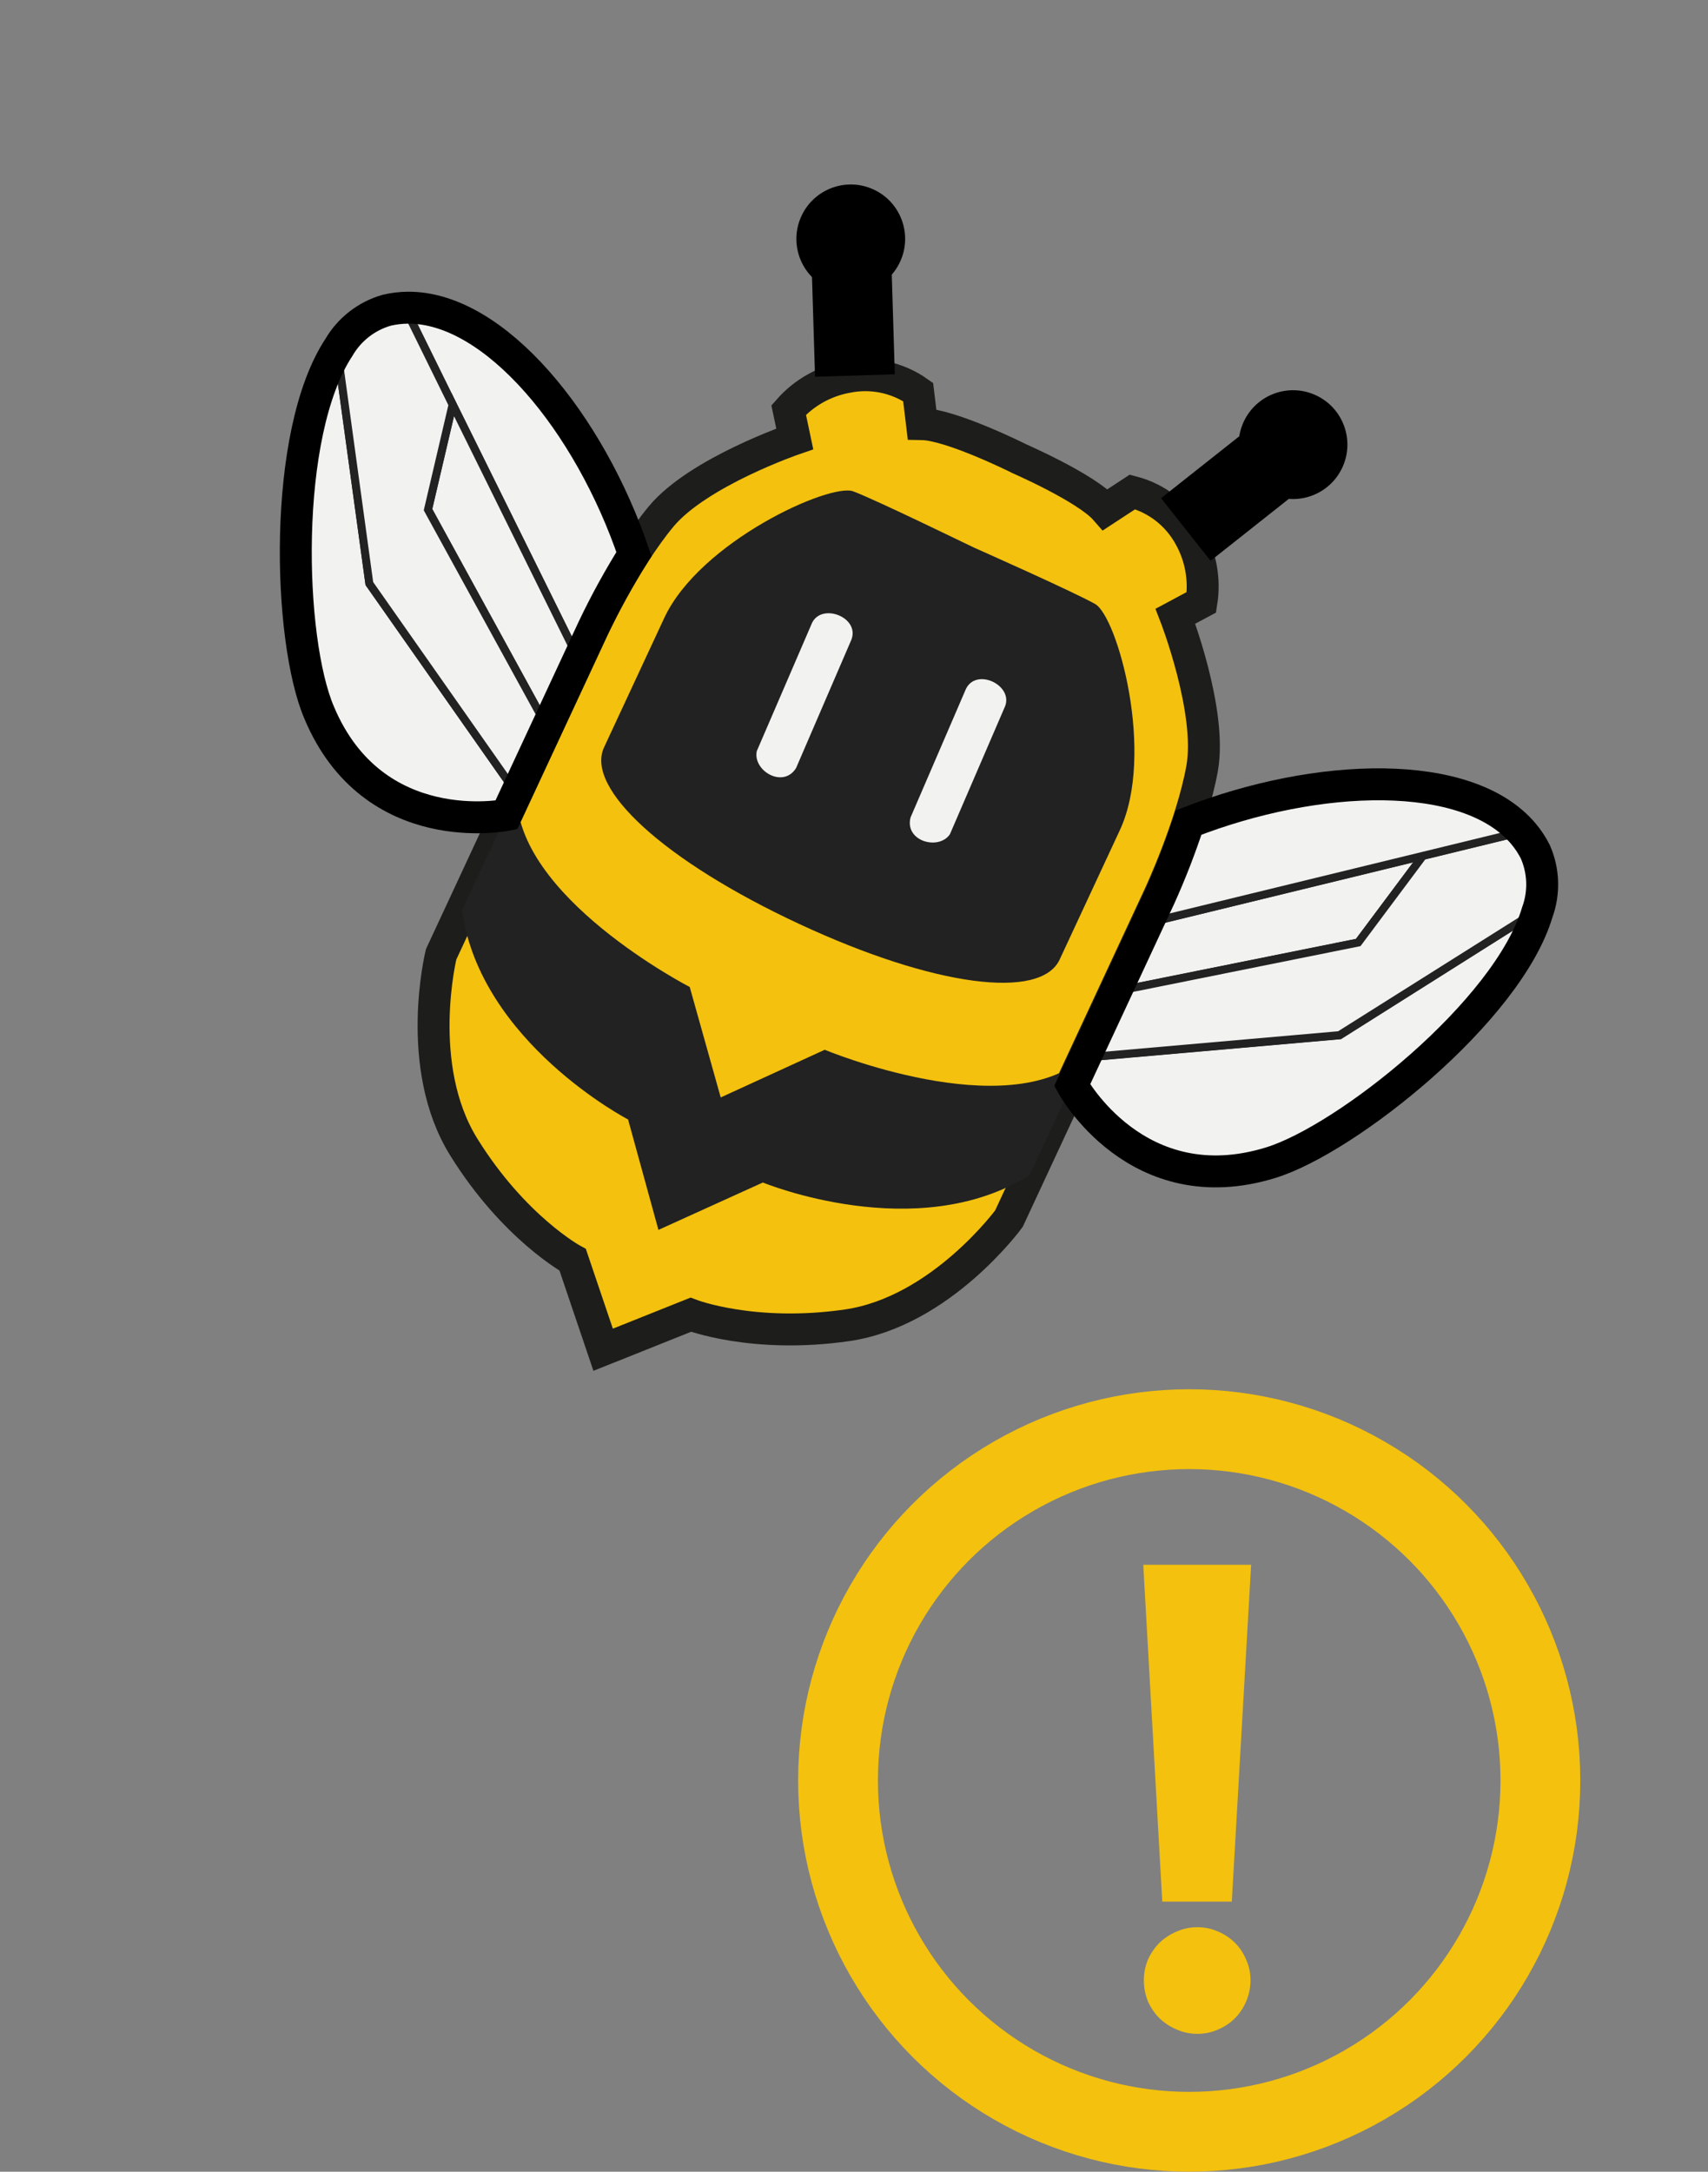 <svg width="107" height="136" viewBox="0 0 107 136" fill="none" xmlns="http://www.w3.org/2000/svg">
<rect x="0" y="0" width="107" height="136" fill="#808080" stroke="none"/>
<path d="M63.726 28.668C63.726 28.668 68.059 30.543 69.253 31.914L70.946 30.806C71.703 31.003 72.412 31.353 73.029 31.834C73.645 32.316 74.156 32.919 74.531 33.606C75.23 34.856 75.489 36.304 75.265 37.718L73.637 38.59C73.637 38.59 75.951 44.558 75.307 48.13C74.662 51.703 72.635 56.057 72.635 56.057L63.207 76.315C63.207 76.315 58.949 82.145 53.065 82.995C47.181 83.845 43.274 82.333 43.274 82.333L37.784 84.526L35.878 78.896C35.878 78.896 32.194 76.892 29.051 71.829C25.909 66.766 27.635 59.764 27.635 59.764L37.068 39.497C37.068 39.497 39.095 35.142 41.413 32.349C43.731 29.556 49.788 27.484 49.788 27.484L49.407 25.677C50.359 24.594 51.649 23.866 53.067 23.611C53.834 23.455 54.625 23.458 55.39 23.619C56.156 23.781 56.88 24.098 57.518 24.55L57.76 26.559C59.579 26.59 63.803 28.698 63.803 28.698" fill="#F3C10E"/>
<path d="M63.726 28.668C63.726 28.668 68.059 30.543 69.253 31.914L70.946 30.806C71.703 31.003 72.412 31.353 73.029 31.834C73.645 32.316 74.156 32.919 74.531 33.606C75.23 34.856 75.489 36.304 75.265 37.718L73.637 38.59C73.637 38.59 75.951 44.558 75.307 48.13C74.662 51.703 72.635 56.057 72.635 56.057L63.207 76.315C63.207 76.315 58.949 82.145 53.065 82.995C47.181 83.845 43.274 82.333 43.274 82.333L37.784 84.526L35.878 78.896C35.878 78.896 32.194 76.892 29.051 71.829C25.909 66.766 27.635 59.764 27.635 59.764L37.068 39.497C37.068 39.497 39.095 35.142 41.413 32.349C43.731 29.556 49.788 27.484 49.788 27.484L49.407 25.677C50.359 24.594 51.649 23.866 53.067 23.611C53.834 23.455 54.625 23.458 55.39 23.619C56.156 23.781 56.88 24.098 57.518 24.55L57.76 26.559C59.579 26.59 63.803 28.698 63.803 28.698" stroke="#1D1D1B" stroke-width="2" stroke-miterlimit="10"/>
<path d="M53.558 23.517L53.297 14.961" stroke="black" stroke-width="5" stroke-miterlimit="10"/>
<path d="M51.859 18.05C53.565 18.844 55.591 18.104 56.385 16.398C57.179 14.692 56.441 12.665 54.735 11.871C53.03 11.078 51.004 11.817 50.209 13.524C49.415 15.23 50.154 17.256 51.859 18.05Z" fill="black"/>
<path d="M32.355 49.672L31.629 51.23C31.629 51.23 23.304 52.925 19.902 44.821C17.958 40.248 17.565 27.391 21.134 21.959L23.138 36.545L32.355 49.672Z" fill="#F2F2F0" stroke="#222222" stroke-width="0.5" stroke-miterlimit="10"/>
<path d="M39.517 35.061C38.627 36.497 37.815 37.981 37.087 39.505L36.255 41.292L28.359 25.328L25.469 19.454C30.913 19.452 36.742 26.863 39.517 35.061Z" fill="#F2F2F0" stroke="#222222" stroke-width="0.5" stroke-miterlimit="10"/>
<path d="M36.255 41.292L34.28 45.535L26.818 31.907L28.359 25.328L36.255 41.292Z" fill="#F2F2F0" stroke="#222222" stroke-width="0.5" stroke-miterlimit="10"/>
<path d="M34.28 45.535L32.355 49.672L23.138 36.545L21.135 21.959C21.796 20.82 22.874 19.982 24.14 19.622C24.574 19.52 25.017 19.468 25.462 19.468L28.352 25.342L26.812 31.921L34.28 45.535Z" fill="#F2F2F0" stroke="#222222" stroke-width="0.5" stroke-miterlimit="10"/>
<path d="M89.142 53.596L85.088 59.023L69.857 62.089L71.849 57.808L89.142 53.596Z" fill="#F2F2F0" stroke="#222222" stroke-width="0.5" stroke-miterlimit="10"/>
<path d="M79.679 72.638C71.269 75.245 67.224 67.792 67.224 67.792L67.95 66.234L83.928 64.834L96.378 56.976C94.499 63.2 84.412 71.173 79.679 72.638Z" fill="#F2F2F0" stroke="#222222" stroke-width="0.5" stroke-miterlimit="10"/>
<path d="M96.378 56.976L83.909 64.826L67.931 66.225L69.857 62.089L85.088 59.023L89.142 53.596L95.479 52.051C95.765 52.393 96.011 52.766 96.212 53.163C96.761 54.364 96.82 55.731 96.378 56.976Z" fill="#F2F2F0" stroke="#222222" stroke-width="0.5" stroke-miterlimit="10"/>
<path d="M95.479 52.051L89.142 53.596L71.849 57.808L72.663 56.059C73.371 54.496 73.992 52.895 74.522 51.263C82.555 48.153 91.994 47.882 95.479 52.051Z" fill="#F2F2F0" stroke="#222222" stroke-width="0.5" stroke-miterlimit="10"/>
<path d="M74.287 33.159L81.003 27.845" stroke="black" stroke-width="5" stroke-miterlimit="10"/>
<path d="M79.565 30.934C81.27 31.728 83.297 30.988 84.091 29.282C84.885 27.576 84.146 25.549 82.441 24.756C80.736 23.962 78.71 24.702 77.915 26.408C77.121 28.114 77.86 30.141 79.565 30.934Z" fill="black"/>
<path d="M67.947 66.192L64.508 73.581C57.444 78.037 47.79 74.053 47.79 74.053L41.249 77.02L39.347 70.106C39.347 70.106 30.084 65.285 28.945 57.011L32.375 49.641C32.2 56.132 43.209 61.81 43.209 61.81L45.15 68.726L51.665 65.741C51.665 65.741 63.091 70.499 67.947 66.192Z" fill="#222222"/>
<path d="M68.601 37.822C67.202 37.035 61.012 34.29 61.012 34.29C60.547 34.073 54.895 31.312 53.451 30.77C52.006 30.228 43.844 33.907 41.609 38.708L37.841 46.804C36.652 49.358 41.591 53.916 50.073 57.864C58.541 61.805 65.197 62.639 66.384 60.089L70.152 51.993C72.387 47.192 70 38.609 68.601 37.822Z" fill="#222222"/>
<path d="M39.714 34.7C38.781 36.187 37.934 37.726 37.178 39.31L31.72 51.035C31.72 51.035 23.395 52.73 19.993 44.626C18.042 40.066 17.665 27.177 21.226 21.764C21.887 20.625 22.965 19.787 24.231 19.427C24.666 19.325 25.11 19.272 25.556 19.268C31.019 19.235 36.938 26.502 39.714 34.7Z" stroke="black" stroke-width="2" stroke-miterlimit="10"/>
<path d="M79.624 72.805C71.214 75.412 67.169 67.959 67.169 67.959L72.627 56.234C73.324 54.695 73.937 53.119 74.462 51.513C82.522 48.358 91.945 48.046 95.445 52.222C95.731 52.563 95.977 52.936 96.178 53.333C96.71 54.536 96.755 55.898 96.304 57.134C94.455 63.343 84.357 71.34 79.624 72.805Z" stroke="black" stroke-width="2" stroke-miterlimit="10"/>
<path d="M60.51 43.15C61.154 41.801 63.459 42.89 62.972 44.212L59.506 52.249C58.789 53.281 56.651 52.67 57.044 51.188L60.51 43.15Z" fill="#F2F2F0"/>
<path d="M53.337 40.06C53.874 38.666 51.503 37.737 50.876 38.999L47.41 47.036C47.15 48.269 49.063 49.401 49.871 48.098L53.337 40.06Z" fill="#F2F2F0"/>
<circle cx="74.5" cy="111.5" r="22" stroke="#F3C10E" stroke-width="5"/>
<path d="M77.168 119.086H72.812L71.621 97.992H78.379L77.168 119.086ZM78.34 124.008C78.34 124.477 78.249 124.919 78.066 125.336C77.897 125.74 77.663 126.091 77.363 126.391C77.064 126.69 76.712 126.924 76.309 127.094C75.905 127.276 75.475 127.367 75.019 127.367C74.551 127.367 74.115 127.276 73.711 127.094C73.307 126.924 72.949 126.69 72.637 126.391C72.337 126.091 72.096 125.74 71.914 125.336C71.745 124.919 71.66 124.477 71.66 124.008C71.66 123.552 71.745 123.122 71.914 122.719C72.096 122.315 72.337 121.964 72.637 121.664C72.949 121.365 73.307 121.13 73.711 120.961C74.115 120.779 74.551 120.688 75.019 120.688C75.475 120.688 75.905 120.779 76.309 120.961C76.712 121.13 77.064 121.365 77.363 121.664C77.663 121.964 77.897 122.315 78.066 122.719C78.249 123.122 78.34 123.552 78.34 124.008Z" fill="#F3C10E"/>
</svg>
